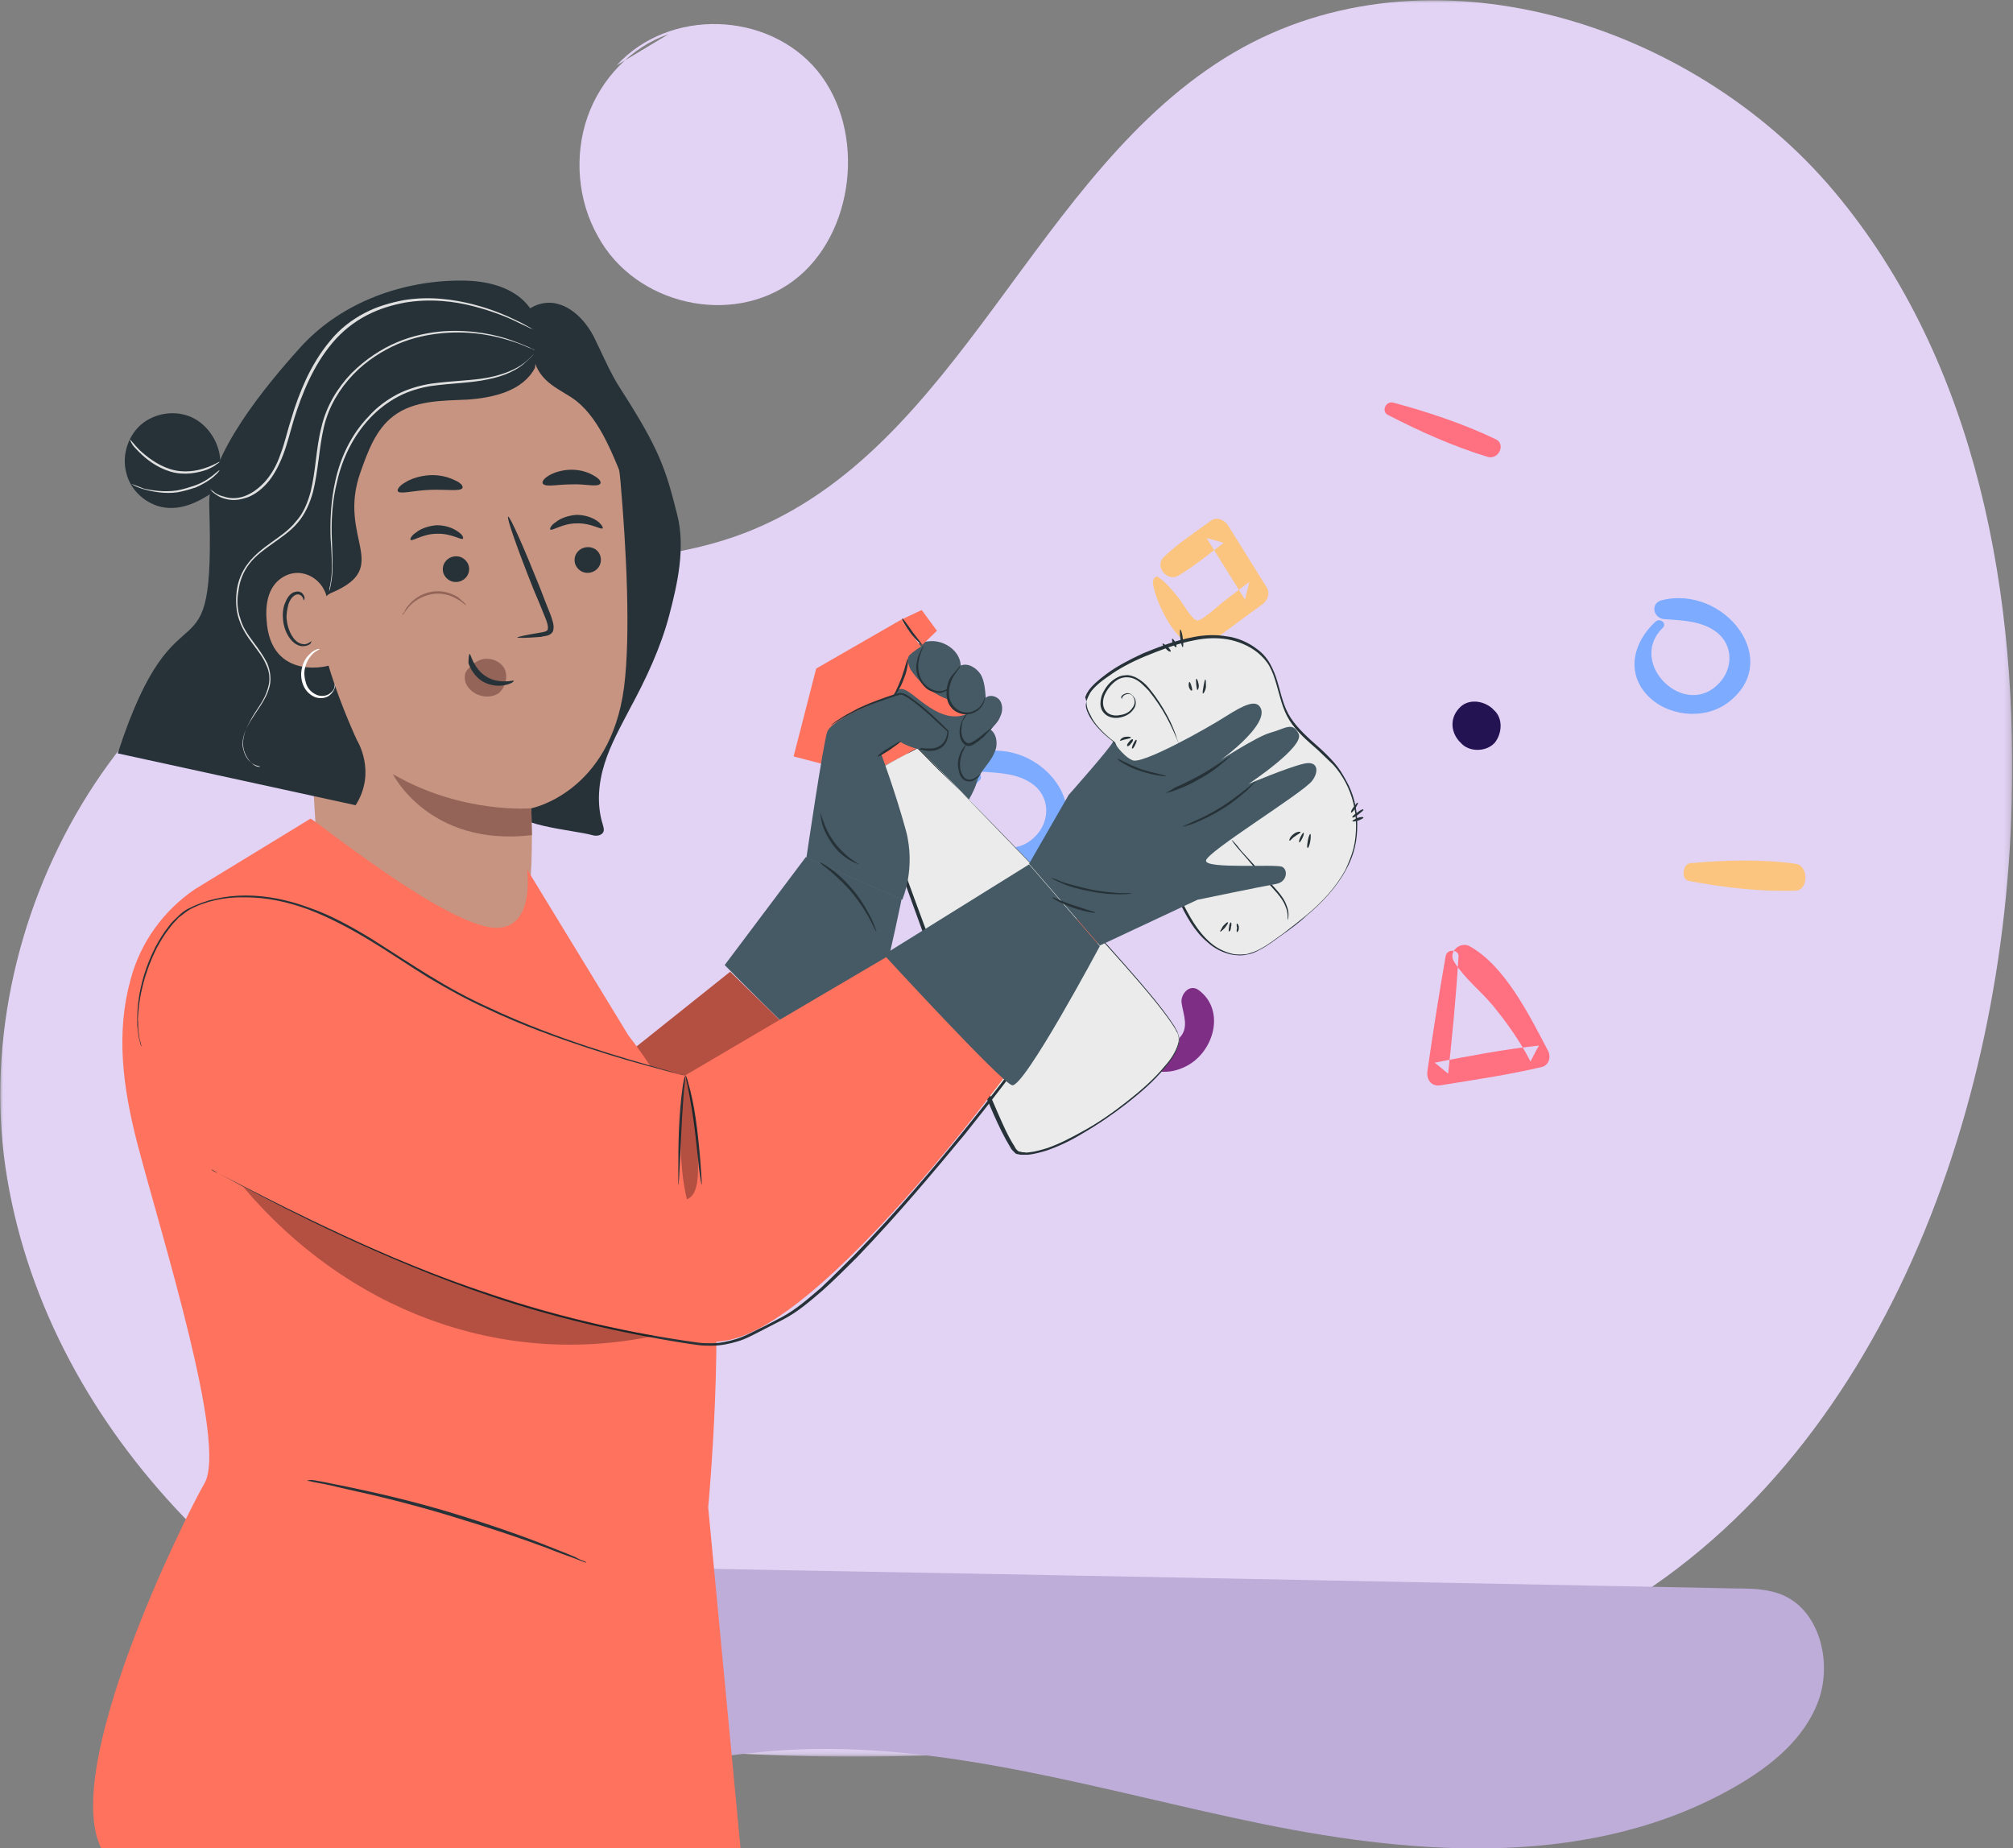 <svg enable-background="new 0 0 330 303" viewBox="0 0 330 303" xmlns="http://www.w3.org/2000/svg" xmlns:xlink="http://www.w3.org/1999/xlink"><rect x="0" y="0" width="330" height="303" fill="#808080" stroke="none"/><mask id="a" height="287.9" maskUnits="userSpaceOnUse" width="329.8" x="0" y="0"><path clip-rule="evenodd" d="m0 0h329.8v287.9h-329.8z" fill="#fff" fill-rule="evenodd"/></mask><g clip-rule="evenodd" fill-rule="evenodd"><path d="m83.8 282.6c-40.4-13.6-75.5-47.4-82.6-89.3s19.3-89.2 61-98.2c19.7-4.3 40.9-.5 59.8-7.7 35.5-13.6 47.5-59.6 80.3-78.8 31.6-18.5 74.9-5.2 98.4 22.8s30.4 66.6 29 103.1c-2.1 53.6-25 111.5-73.7 134.1-41.3 19.2-128.1 24.6-172.2 14" fill="#e2d3f5" mask="url(#a)"/><path d="m35 273.3c8.9 14.7 27.2 20.3 43.9 19.9s33-5.3 49.7-6.3c26.4-1.6 52.4 6.8 78.4 12.1s54.4 7.2 77.6-6.2c5.7-3.3 11.2-7.7 13.5-14s.2-14.7-5.8-17.3c-2.3-1-4.9-1.1-7.4-1.1-55.7-1.1-111.4-2.2-167.1-3.2-28.3-.5-59.6 0-80.9 19.5" fill="#beadd9"/><path d="m271.4 101.9c-3.5 3.2-4.9 8.1-1.5 11.9 3.2 3.6 9.3 4.3 13.2 1.5 9.5-6.9-.4-19.5-10.7-16.9-1.9.5-1.4 3 .5 3.1 3 .2 6.2.3 8.6 2.2 2.6 2.1 2.6 5.7.5 8.1-5.6 6.4-15.3-3-9.5-8.8.9-.7-.3-1.8-1.1-1.1" fill="#7cabff"/><path d="m176.2 180.2c.3-1.8.2-3.5 1.3-5.1 2-3.2 5-2.4 7.8-1 2.9 1.4 5.6 2.3 8.7.9 4.9-2.1 7.1-9.3 2.5-12.7-1.5-1.1-3 .7-2.8 2.1.3 2 1.3 4.1-.4 5.8-2.3 2.2-4.9.4-7.2-.6-2.4-1.1-5-1.3-7.6-.3-4.3 1.7-7.5 7.5-4 11.4.5.6 1.6.3 1.7-.5" fill="#7e2e84"/><path d="m189 95.6c.4 3 3.5 9.4 6.6 10.3 1.7.5 2.9-.7 4.2-1.6 2.4-1.7 4.7-3.5 7.1-5.2.9-.6 1.4-1.9.7-2.9-2.1-3.4-4.2-6.7-6.3-10.1-.6-.9-1.8-1.4-2.7-.8-2.6 1.9-5.4 3.7-7.8 6-1.6 1.5.5 4.1 2.3 3.1 2.6-1.5 5.1-3.6 7.5-5.4-.9-.3-1.8-.5-2.8-.8 2.1 3.4 4.2 6.7 6.3 10.1.2-1 .5-1.9.7-2.9-1.4 1.1-2.8 2.1-4.2 3.2-.7.5-3.6 3.3-4.4 3.1-.9-.2-2.4-3-3-3.7-1-1.2-1.9-2.4-3.2-3.3-.5-.5-1.1.2-1 .9" fill="#fbc580"/><path d="m159.4 126.9c-3.5 3.2-4.9 8.1-1.5 11.9 3.2 3.6 9.3 4.3 13.2 1.5 9.5-6.9-.4-19.5-10.7-16.9-1.9.5-1.4 3 .5 3.1 3 .2 6.2.3 8.6 2.2 2.6 2.1 2.6 5.7.5 8.1-5.6 6.4-15.3-3-9.5-8.8.9-.7-.3-1.8-1.1-1.1" fill="#7cabff"/><path d="m237 156.7c-1.1 6.3-2.1 12.6-3 18.9-.2 1.5.8 2.6 2.2 2.3 5.6-.9 11.1-1.7 16.6-3 1.1-.3 1.5-1.6 1-2.6-3.1-5.9-7.1-14-12.9-17.2-1.5-.8-3.6.9-2.5 2.6 1.7 2.7 4.3 4.7 6.3 7.1 2.3 2.8 4.5 5.9 6.2 9.2.5-.9.9-1.8 1.4-2.6-5.7.6-11.4 1.7-17.1 2.8.7.6 1.5 1.2 2.2 1.8.7-6.4 1.3-12.7 1.7-19.1.2-1.2-1.8-1.5-2.1-.2" fill="#ff7081"/><path d="m209.8 145.2c1.6-6 2.9-12.4 3.2-18.5.1-1.9-3.7-2.4-4.1-.5-1.4 6-1.9 12.5-1.9 18.6 0 1.3 2.4 1.7 2.8.4" fill="#ff957e"/><path d="m276.8 144.4c5.8 1.1 11.8 1.8 17.6 1.6 2.1-.1 2.1-4.1 0-4.4-5.7-.8-11.7-.6-17.3-.1-1.2.1-1.6 2.6-.3 2.9" fill="#fbc580"/><path d="m227.5 68c5.2 2.7 10.8 5.2 16.4 6.9 1.8.5 3-2.1 1.3-2.9-5.2-2.5-11.2-4.5-16.8-6-1.2-.3-2 1.4-.9 2" fill="#ff7081"/><path d="m244.9 116.4c-.1-.1-.2-.2-.3-.3-1.5-1.3-4-1.6-5.4 0-1.5 1.6-1.4 3.8 0 5.4.1.1.2.2.3.3 1.3 1.5 4.1 1.5 5.5 0 1.2-1.4 1.5-4-.1-5.4" fill="#241352"/><path d="m109.6 5.6c-6.1 2.1-11.1 7.3-13.3 13.6s-1.6 13.7 1.7 19.5c6.1 11.3 22 14.9 32.1 7.3 10-7.5 12-24.5 3.9-34.4-8.1-9.8-24.3-10.3-32.9-.9" fill="#e2d3f5"/></g><g transform="translate(-42 -106)"><path d="m202.1 234.3c.3-1.1 1-2 1.6-2.8.7-.9 1.3-1.8 1.6-2.9.2-1.1 0-2.3-.9-3 .6-.7 1.3-1.3 1.6-2.2.4-.8.4-1.9-.1-2.6s-1.7-1-2.3-.4c-.1-1.3-.2-2.7-.8-3.8-.7-1.1-2.1-2-3.3-1.5-.1-2.3-2.5-4.1-4.9-4-2.3.1-4.4 1.4-6 3.1-1.6 1.6-3 3.6-4.7 5.2-1.8 1.7-4.1 3.1-5.5 5.2-1.7 2.6-1.7 5.9-1.7 9l14.1 16c0 .1 10-10.5 11.3-15.3z" fill="#455a64"/><path d="m189.8 253.4s-6.2 30.6-8.8 29.7c-2.5-.9-20.2-18.9-20.2-18.9l13.3-17.7z" fill="#455a64"/><path d="m200.7 222.9s-.6.3-1 1.3c-.2.5-.4 1.1-.4 1.8s.2 1.6.9 2.1c.4.3.9.2 1.3 0 .3-.2.6-.4.9-.6.5-.4 1-.8 1.3-1.2.7-.7 1.1-1.2 1.1-1.2s-.5.4-1.3 1c-.4.3-.8.7-1.4 1.1-.5.3-1.2.9-1.7.5-.3-.2-.5-.5-.6-.8s-.2-.7-.2-1c0-.6.1-1.2.2-1.7.5-.8.9-1.3.9-1.3z" fill="#263238"/><path d="m200.4 228s-.4.4-.8 1.1c-.2.4-.4.9-.5 1.4-.1.6-.1 1.2.1 1.9.1.7.5 1.3 1.1 1.6.6.2 1.2.1 1.5-.2.7-.5 1-.9 1-.9 0-.1-.4.3-1.1.7-.3.2-.8.3-1.3.1-.4-.2-.7-.7-.9-1.3-.3-1.2 0-2.4.3-3.1.4-.8.6-1.3.6-1.3z" fill="#263238"/><path d="m189.7 207.6-13.9 8-3.7 14.4 4.6 1.2 3.8-2.5 4.1 5.2 8.4-5.2-5.2-6.7s.5-3.5 2.3-3c1.8.4 6.1 6.2 10.7 3.9v-1.6s-5.6.2-9.5-5.5c0 0-.9-1.7-.2-2.4s1.9-1.4 1.9-1.4z" fill="#ff725e"/><path d="m193.1 211.8 2.5-2.4-2.5-3.4-3.4 1.6z" fill="#ff725e"/><path d="m189.9 207.4c-.1.1.5 1.2 1.4 2.4s1.9 2 1.9 2c.1-.1-.7-1-1.6-2.2-.9-1.3-1.6-2.3-1.7-2.2z" fill="#263238"/><path d="m192.5 228.6s41.7 41.7 42.8 47.3-20.3 21-26.5 19.1c-3.2-1-24.6-62-24.6-62z" fill="#ebebeb"/><path d="m192.5 228.6s-.2.1-.5.3c-.4.2-.9.5-1.6.8-1.4.8-3.5 1.9-6.2 3.3h-.1v.1c2.3 6.6 6 17 10.6 29.6 2.4 6.3 5 13.2 7.9 20.5.7 1.8 1.5 3.7 2.3 5.5s1.7 3.7 2.8 5.5c.1.2.3.4.5.6l.3.3c.2.1.3.1.4.1.3.1.5.1.8.1h.8c1-.1 2.1-.4 3.1-.7 2-.7 3.9-1.6 5.7-2.7 2.6-1.5 5.1-3.2 7.4-5s4.5-3.7 6.3-5.9c.9-1.1 1.8-2.3 2.2-3.7.1-.2.1-.4.1-.5 0-.2.1-.4 0-.6 0-.4-.2-.7-.3-1.1-.2-.3-.3-.6-.5-.9l-.6-.9c-1.6-2.3-3.3-4.3-5-6.3-6.8-7.9-13.3-14.7-18.8-20.4s-9.9-10.2-13.1-13.3c-1.6-1.5-2.8-2.8-3.6-3.6-.4-.4-.7-.7-.9-.9.2-.1 0-.2 0-.2s.1.1.3.3l.9.9c.8.8 2 2.1 3.5 3.6 3.1 3.2 7.5 7.7 13 13.4 5.4 5.7 11.9 12.5 18.7 20.4 1.7 2 3.4 4 5 6.3l.6.9c.2.3.3.6.5.9.3.6.3 1.3.1 1.9-.4 1.3-1.2 2.5-2.1 3.5-1.8 2.2-4 4.1-6.3 5.9s-4.7 3.5-7.3 4.9c-1.8 1-3.7 2-5.7 2.7-1 .3-2 .6-3 .7-.2 0-.5.1-.7 0-.2 0-.5 0-.7-.1-.3 0-.4-.1-.6-.3s-.3-.4-.4-.6c-1.1-1.7-1.9-3.6-2.7-5.4s-1.6-3.7-2.3-5.5c-3-7.3-5.6-14.2-8-20.5-4.7-12.6-8.4-23-10.8-29.6v.1c2.6-1.5 4.7-2.6 6.1-3.4.7-.4 1.2-.7 1.6-.9.2.1.3-.1.3-.1z" fill="#263238"/><path d="m203.5 220.1c-.3 1.4-1 2.3-2.3 2.7-1.1.3-2.2.1-2.9-.8s-.9-2-.9-3.2c-1.7.4-3 .7-4-.6-1.1-1.4-1.3-3.6 0-6.2" fill="#455a64"/><path d="m199.4 215.2s-.2.1-.4.4-.6.7-1 1.2-.7 1.3-.8 2.2 0 2 .6 2.8c.6.9 1.7 1.3 2.6 1.3s1.7-.4 2.2-.9.7-1 .8-1.4.1-.6.1-.6c-.1 0-.1.9-1 1.8-.5.4-1.2.8-2 .8s-1.7-.4-2.3-1.2-.7-1.7-.6-2.6c.1-.8.4-1.6.7-2.1s.7-1 .9-1.3c.2-.2.2-.4.2-.4z" fill="#263238"/><path d="m193.4 211.9s-.4.5-.8 1.5c-.2.5-.3 1.1-.4 1.8 0 .7.1 1.5.5 2.2s.9 1.3 1.5 1.7c.6.3 1.2.5 1.8.5.5 0 .9-.3 1.2-.4.2-.2.3-.3.3-.4s-.5.5-1.5.5c-.9 0-2.3-.6-3-2s-.5-2.8-.2-3.8.7-1.6.6-1.6z" fill="#263238"/><path d="m188.6 220c.1.1 1-1.1 1.6-2.8.7-1.7.7-3.2.6-3.2s-.4 1.4-1 3.1c-.6 1.6-1.3 2.8-1.2 2.9z" fill="#263238"/><path d="m197.4 226s-6-6.4-7.8-6.1c-1.8.2-11.3 3.9-12 6.1s-3.4 20.6-3.4 20.6l15.7 6.9s2.3-5.1.6-11.4c-1.7-6.2-4-12.4-4-12.4l3.1-2.1c-.2 0 7.1 4.1 7.8-1.6z" fill="#455a64"/><path d="m192.6 228.8s.2.1.5.1c.3.1.8.2 1.3.2.6 0 1.3-.1 2-.6s1.1-1.5 1.1-2.6v-.1c-1.6-1.6-3.6-3.6-6-5.3-.4-.3-.8-.6-1.3-.8-.1 0-.3-.1-.4-.1s-.3 0-.4 0c-.2.1-.5.1-.7.2-.9.3-1.8.6-2.6.9-1.6.6-3.1 1.2-4.3 1.9-1.2.6-2.1 1.2-2.7 1.6-.3.2-.5.4-.7.5-.1.1-.2.2-.2.2s.3-.2 1-.6c.6-.4 1.5-.9 2.7-1.5s2.6-1.2 4.3-1.8c.8-.3 1.7-.6 2.6-.9.2-.1.5-.1.7-.2.1 0 .2-.1.3 0 .1 0 .2 0 .3.1.4.2.8.4 1.2.7 2.4 1.7 4.3 3.7 6 5.2v-.1c0 1-.4 1.8-1 2.3s-1.3.6-1.9.6-1 0-1.3-.1c-.4.2-.5.2-.5.2z" fill="#263238"/><path d="m185.9 230c.1.1.9-.4 2-1.1 1-.7 1.8-1.3 1.8-1.4s-.9.4-2 1.1c-1.1.6-1.9 1.3-1.8 1.4z" fill="#263238"/><path d="m176.5 239.1s0 .6.2 1.6.8 2.3 1.7 3.6 2 2.2 2.9 2.7 1.5.7 1.5.7c0-.1-.5-.3-1.3-.9s-1.8-1.5-2.7-2.7-1.5-2.5-1.8-3.4c-.4-1-.5-1.6-.5-1.6z" fill="#263238"/><path d="m176.4 247.4c0 .1.6.5 1.7 1.4 1 .9 2.4 2.1 3.7 3.7s2.3 3.2 2.9 4.4 1 2 1 1.9c0 0-.2-.8-.8-2.1-.6-1.2-1.5-2.9-2.8-4.5s-2.7-2.9-3.8-3.7-1.9-1.2-1.9-1.1z" fill="#263238"/><path d="m126.7 160.2c0-2.9 3.3-5 6.2-4.5 2.8.5 5 2.8 6.4 5.4 1.3 2.6 2.8 6.2 4.4 8.6 6.3 9.8 7.4 13 9.3 20.6 1.4 5.4.1 11.3-1.3 16.6s-3.8 10.4-6.4 15.2c-1.5 2.9-3.2 5.9-4.2 9.1s-1.3 6.7-.3 9.9c.1.4.3.9.1 1.3-.3.6-1.2.7-1.8.5-3.3-.9-13.3-1.5-13.8-4.9-.6-3.4 8-9.7 9.2-12.9 1.2-3.3 2.8-6.4 3.6-9.7 1.9-7.3.6-15.1.3-22.7-.2-4.3-.1-8.6-.9-12.8s-2.8-8.4-6.3-10.8c-1.4-.9-2.9-1.6-4.1-2.8-1.1-1.2-1.7-3.2-.7-4.5" fill="#263238"/><path d="m129.2 242.9s-.1-4.4-.1-4.4 12.9-2.5 15.2-19.8c1.1-8.6.4-22.6-.6-34-.9-10.3-7.9-22.8-17.9-21.5l-31.3 8.9c-3.1.4-4.1 3.1-3.9 6.2l-.2 1.5 2.6 49.2.7 11.7c.5 9.4 9.3 31.5 19.2 31.8 9.3.6 16.3-3.9 16.3-29.6z" fill="#c69481"/><path d="m140.5 197.6c.1 1.2-.8 2.2-2 2.3s-2.2-.8-2.3-1.9c-.1-1.2.8-2.2 2-2.3s2.2.7 2.3 1.9z" fill="#263238"/><path d="m118.9 199.1c.1 1.2-.8 2.2-2 2.3s-2.2-.8-2.3-1.9c-.1-1.2.8-2.2 2-2.3s2.2.8 2.3 1.9z" fill="#263238"/><path d="m140.8 192.6c-.3.3-1.9-.9-4.3-.8-2.3 0-4 1.3-4.3 1-.1-.1.1-.7.9-1.2.7-.6 2-1.1 3.4-1.2 1.5 0 2.7.5 3.4 1s1 1.1.9 1.2z" fill="#263238"/><path d="m117.9 194.3c-.3.3-1.9-.9-4.3-.8-2.3 0-4 1.3-4.3 1-.1-.1.1-.7.9-1.2.7-.6 2-1.1 3.4-1.2 1.5 0 2.7.5 3.4 1 .8.5 1 1 .9 1.2z" fill="#263238"/><path d="m126.8 210.5c0-.1 1.4-.4 3.8-.8.6-.1 1.2-.2 1.2-.6.1-.4-.1-1.1-.4-1.8-.6-1.5-1.2-3-1.9-4.6-2.6-6.5-4.5-11.9-4.2-12s2.6 5.1 5.2 11.6c.6 1.6 1.2 3.1 1.8 4.6.2.7.6 1.5.4 2.4-.1.5-.6.8-1 .9s-.7.1-1 .2c-2.4.2-3.9.2-3.9.1z" fill="#263238"/><path d="m129.1 238.5s-11.3 1-22.7-5.6c0 0 6 12 22.8 10z" fill="#936457"/><path d="m117.8 186c-.3.6-2.6.2-5.3.3-2.8.1-5 .8-5.3.2-.1-.3.3-.9 1.2-1.4.9-.6 2.4-1.1 4-1.2s3.1.3 4.1.8c1 .4 1.5 1 1.3 1.3z" fill="#263238"/><path d="m140.4 185.3c-.5.6-2.4 0-4.7.1-2.3 0-4.2.5-4.7-.1-.2-.3.1-.8.9-1.3s2.2-1 3.8-1 2.9.5 3.7 1c.9.5 1.2 1 1 1.3z" fill="#263238"/><path d="m124.5 215.3c-.6-.8-1.6-1.3-2.6-1.3-1-.1-2.3.6-3 1.5 0 0 0 0-.1.1 0 0-.1.1-.1.1-.3.3-.5.7-.5 1.2-.1 1 .5 1.9 1.3 2.5 1.2.9 3 1.1 4.3.2 1.2-1.1 1.6-3.1.7-4.3z" fill="#936457"/><path d="m119 213.2c.1 0 .2.5.6 1.3s1.1 1.8 2.1 2.4c1.1.7 2.3.8 3.1.8s1.4-.2 1.4-.1c.1.1-.4.5-1.4.7-.9.2-2.3.2-3.7-.6-1.3-.8-2-2.1-2.3-3 0-.9.1-1.5.2-1.5z" fill="#263238"/><path d="m129.6 163.6c-.3 1.7.6 3.4 1.8 4.6s2.8 2 4.2 2.9c4.5 2.9 6.7 9.1 8.8 14.1 3.7-7.2-2-16.5-6.7-22.1-.8-1-1.8-2-2.9-2.6-1.2-.6-2.6-.8-3.8-.2" fill="#263238"/><path d="m61.3 229.5c9.9-30.5 16-9.5 15-40.6-.3-8.2 9.4-19.8 14.8-25.8 6.4-7.2 16.1-10.9 25.6-11.1 3.5-.1 7.3.4 10.2 2.5s4.6 6.2 3.1 9.5l-.3 2.3c-2 3.8-6.8 4.9-11 5.2-4.2.2-8.8.1-12.2 2.7-2.9 2.2-4.2 5.8-5.4 9.2-3.9 10.9 5.4 15.5-4.8 19.8-5.9 2.5 4.2 24.1 4.2 24.1s3.3 5.2-.2 10.7z" fill="#263238"/><path d="m95.7 204.7c-.3-3.7-4.2-6-7.3-4.1-1.7 1-3 3.1-2.7 7 .6 10.3 10.7 7.6 10.7 7.3s-.4-6-.7-10.2z" fill="#c69481"/><path d="m93.1 211.1s-.2.1-.5.3-.8.3-1.3.1c-1.1-.3-2.1-2-2.3-3.9-.1-.9.1-1.8.3-2.6.3-.8.7-1.3 1.2-1.5s.9.1 1.1.4.1.5.2.5c0 0 .2-.2.1-.6-.1-.2-.2-.4-.4-.6-.3-.2-.6-.3-1-.2-.8.1-1.4.9-1.7 1.7-.4.8-.5 1.9-.4 2.9.2 2.1 1.4 4 2.9 4.3.7.1 1.3-.1 1.6-.4.1-.2.2-.4.2-.4z" fill="#263238"/><path d="m96.9 218.1s.1.2 0 .6-.4.9-.9 1.3-1.4.6-2.3.3c-.8-.3-1.6-1-2-2s-.4-2-.2-2.8c.2-.9.6-1.6 1.1-2.1.9-1 1.8-1.1 1.8-1s-.8.3-1.5 1.2c-.4.5-.7 1.1-.9 1.9s-.1 1.7.2 2.6 1 1.5 1.7 1.8 1.5.2 2-.1.8-.7.9-1c.1-.5.1-.7.1-.7z" fill="#fff"/><path d="m84.6 231.6s-.4 0-1-.3-1.4-1.1-1.7-2.4c-.4-1.3.1-3 1.1-4.6.5-.8 1.1-1.7 1.7-2.6s1.2-2 1.5-3.2.1-2.6-.4-3.8c-.6-1.2-1.4-2.3-2.3-3.5-.8-1.1-1.7-2.3-2.1-3.8-.5-1.4-.6-3-.3-4.6.2-1.6.8-3.1 1.8-4.4s2.4-2.3 3.8-3.3 2.9-2 4.1-3.4 2-3.2 2.5-5c.9-3.6 1-7.3 1.8-10.7s2.6-6.3 4.8-8.6 4.8-3.9 7.3-5c2.6-1.1 5.2-1.6 7.5-1.8 4.8-.4 8.6.5 11.1 1.3 1.3.4 2.2.8 2.9 1.1.3.1.6.2.7.3.2.1.3.1.3.1s-1.3-.7-3.8-1.6-6.4-1.8-11.2-1.5c-2.4.2-5 .7-7.6 1.8s-5.2 2.8-7.5 5.1c-2.2 2.3-4.1 5.3-4.9 8.8-.9 3.4-.9 7.1-1.8 10.7-.5 1.8-1.2 3.5-2.4 4.8-1.1 1.4-2.6 2.4-4 3.4s-2.8 2.1-3.8 3.4c-1.1 1.4-1.7 3-1.9 4.6s-.1 3.3.4 4.7c.5 1.5 1.3 2.7 2.2 3.9.8 1.1 1.7 2.2 2.2 3.4.6 1.2.7 2.5.4 3.6-.3 1.2-.8 2.2-1.4 3.1s-1.2 1.8-1.6 2.6c-1 1.7-1.4 3.4-1 4.8.4 1.3 1.2 2.2 1.8 2.5.3.2.6.2.8.2-.1-.1 0-.1 0-.1z" fill="#e0e0e0"/><path d="m78.1 182.3c.2-3-1.5-6.1-4.1-7.6s-6.1-1.2-8.5.6-3.6 5.2-2.8 8.2c.7 3 3.4 5.3 6.3 5.7 3.5.5 6.8-1.6 9.7-3.8" fill="#263238"/><path d="m108 206.8c.1 0 .4-.6 1.1-1.4s2-1.7 3.7-2c1.6-.3 3.2.2 4.1.8 1 .5 1.4 1.1 1.5 1 0 0-.1-.2-.3-.4s-.6-.5-1-.9c-1-.6-2.5-1.2-4.3-.9s-3.1 1.3-3.8 2.2c-.4.4-.6.8-.7 1.1-.3.3-.4.5-.3.5z" fill="#936457"/><path d="m95.9 203.1s.1-.2.2-.6.2-1 .3-1.7c.2-1.5.1-3.8 0-6.5s0-6 .9-9.5c.8-3.5 2.5-7.2 5.3-10.2 1.4-1.5 3-2.7 4.7-3.6s3.5-1.4 5.2-1.7c3.5-.5 6.7-.5 9.4-1.1 2.7-.5 4.7-1.5 5.9-2.5.6-.5 1-.9 1.3-1.2s.4-.5.4-.5-.5.7-1.7 1.6-3.2 1.8-5.8 2.3-5.8.5-9.4 1c-1.8.3-3.6.8-5.4 1.7-1.7.9-3.4 2.1-4.8 3.7-2.9 3-4.6 6.8-5.4 10.4-.8 3.5-.9 6.9-.8 9.6.2 2.7.3 4.9.1 6.5-.1.8-.2 1.3-.3 1.7 0 .4-.1.6-.1.6z" fill="#e0e0e0"/><path d="m63.3 178.1s.1.2.3.6.7.9 1.2 1.4c1.1 1.1 2.8 2.5 5.1 3.2s4.6.2 6-.3c.7-.3 1.3-.6 1.6-.9.4-.2.5-.4.5-.4 0-.1-.8.5-2.3 1-1.4.5-3.6.9-5.8.2s-3.9-2.1-5-3.1c-1-1-1.5-1.8-1.6-1.7z" fill="#e0e0e0"/><path d="m63.5 185.3s.2.1.5.3c.4.2.9.4 1.6.6 1.4.4 3.4.8 5.5.5 1.1-.2 2.1-.5 3-.8.9-.4 1.6-.8 2.2-1.2s1-.8 1.3-1.1.4-.5.4-.5c-.1-.1-.7.6-1.9 1.4-.6.4-1.3.8-2.2 1.1s-1.8.6-2.9.8c-2.1.3-4.1 0-5.4-.3-1.3-.5-2.1-.8-2.1-.8z" fill="#e0e0e0"/><path d="m76.4 186.1s.1.2.5.6c.4.3 1 .8 1.8 1 .9.3 2 .4 3.3 0 1.3-.3 2.6-1.2 3.7-2.4s2-2.9 2.7-4.7 1.2-3.9 1.8-5.9c1.3-4.1 3.1-8.7 6.3-12.5 1.6-1.9 3.5-3.4 5.6-4.5s4.2-1.7 6.3-2.1c4.2-.7 8.1-.2 11.2.6s5.6 1.8 7.2 2.6c.8.4 1.5.7 1.9.9.2.1.4.2.5.2.1.1.2.1.2.1s0 0-.2-.1c-.1-.1-.3-.2-.5-.3-.4-.2-1-.6-1.9-1-1.6-.8-4.1-1.9-7.2-2.7s-7.1-1.4-11.4-.7c-2.1.4-4.3 1-6.4 2.1s-4.1 2.6-5.7 4.6c-1.6 1.9-2.9 4.1-3.9 6.2-1 2.2-1.8 4.3-2.4 6.4-.7 2.1-1.1 4.1-1.8 5.9-.6 1.8-1.5 3.4-2.6 4.6s-2.3 2-3.5 2.4-2.4.3-3.2 0c-.9-.2-1.5-.6-1.8-.9-.4-.2-.5-.4-.5-.4z" fill="#e0e0e0"/><path d="m161.7 265.3-21.3 17 12.3 27.5 24.1-29.8z" fill="#ff725e"/><path d="m161.7 265.3-21.3 17 12.3 27.5 24.1-29.8z" opacity=".3"/><path d="m145 275.7c7.7 10 10.9 18.1 13.3 31.2 2.7 15.1-.2 46.2-.2 46.2l5.3 55.9h-104.8c-6.7-13.3 13.8-54.5 16.9-59.8 3.8-6.4-6.8-39.8-11-55.8-2.4-9.3-3.5-18.1-1.1-26.8 1.6-6.1 5.4-11.3 10.5-14.8l19-11.6c.5 0 22.1 17.6 30.3 17.9 6.6.2 5.2-9.6 5.2-9.6z" fill="#ff725e"/><path d="m64.3 280.9s40.9 27.6 53.2 34.1c12.5 6.6 35.5 13 44.7 10.5 18.9-5 55.8-57.7 55.5-59-1.5-6.6-11.2-14.9-11.2-14.9l-52.2 30.7c-5.8-.7-42.9-14.6-56.4-24.7" fill="#ff725e"/><path d="m214.5 271.7s-.1.1-.2.4c-.2.2-.4.6-.7 1.1-.6 1-1.5 2.3-2.8 4.1-2.5 3.5-6.2 8.4-11 14.3s-10.7 12.9-17.7 20.1c-1.8 1.8-3.6 3.6-5.5 5.4-2 1.7-4 3.5-6.4 4.8-1.2.6-2.4 1.3-3.7 1.9-1.2.6-2.5 1.3-3.8 1.7s-2.7.7-4.1.7c-.7 0-1.4 0-2.1-.1s-1.4-.2-2.1-.3c-11.4-1.7-22.1-4.3-31.6-7.5-9.5-3.1-17.8-6.7-24.7-9.9s-12.4-6-16.1-7.9c-1.9-1-3.3-1.7-4.3-2.2-.5-.2-.9-.4-1.1-.6-.3-.1-.4-.2-.4-.2s.1.1.4.2.6.3 1.1.6c1 .5 2.5 1.3 4.3 2.3 3.8 2 9.2 4.8 16.1 8s15.2 6.8 24.7 10 20.2 5.8 31.6 7.6c.7.1 1.4.2 2.1.3s1.4.1 2.2.1c1.4 0 2.9-.3 4.2-.7 1.4-.4 2.6-1.1 3.8-1.7s2.5-1.3 3.7-1.9c2.5-1.3 4.5-3.1 6.5-4.8 2-1.8 3.8-3.6 5.6-5.4 7-7.3 12.8-14.3 17.7-20.2 4.8-6 8.5-10.9 11-14.4 1.2-1.8 2.1-3.1 2.7-4.1.4-1.1.6-1.7.6-1.7z" fill="#263238"/><path d="m157 300.2c.1 0 0-1-.1-2.6s-.3-3.9-.6-6.4-.7-4.7-1.1-6.3c-.2-.8-.4-1.4-.5-1.9-.2-.4-.2-.7-.3-.7s.2 1 .5 2.6.7 3.8 1 6.3c.3 2.4.5 4.6.7 6.4.2 1.6.4 2.6.4 2.6z" fill="#263238"/><path d="m153.2 300.2c.1 0 .1-1 .2-2.6.1-1.7.2-3.9.3-6.3.1-2.5.3-4.7.4-6.3.2-1.6.3-2.6.2-2.6 0 0-.1.2-.2.7-.1.4-.2 1.1-.3 1.9-.2 1.6-.4 3.8-.5 6.3s-.1 4.7-.1 6.3z" fill="#263238"/><path d="m65.2 277.5s0-.1-.1-.3c0-.2-.1-.5-.2-.8-.1-.4-.1-.8-.2-1.4s0-1.2-.1-1.9c.1-2.9.8-7.1 3.1-11.7.6-1.1 1.3-2.3 2.2-3.4.4-.6.9-1 1.4-1.6.6-.4 1.1-.9 1.8-1.3 2.6-1.4 5.8-2.1 9.2-2 3.3 0 6.8.7 10.3 2 3.4 1.3 6.8 3.1 10.1 5.1s6.5 4.2 9.6 6.1c3.2 1.9 6.3 3.6 9.4 5 6.1 2.9 11.9 4.9 16.7 6.5 4.9 1.6 8.8 2.7 11.6 3.4 1.4.4 2.4.6 3.2.8.3.1.6.2.8.2s.3.1.3.1-.1 0-.3-.1-.5-.1-.8-.2c-.7-.2-1.8-.5-3.2-.9-2.7-.8-6.7-1.9-11.5-3.5s-10.6-3.7-16.7-6.6c-3.1-1.4-6.2-3.1-9.3-5s-6.3-4-9.6-6.1c-3.3-2-6.7-3.9-10.2-5.1-3.5-1.3-7-2-10.4-2s-6.6.7-9.3 2.1c-.7.3-1.3.8-1.8 1.3s-1.1 1-1.5 1.6c-.9 1.1-1.6 2.3-2.2 3.4-2.4 4.7-3 9-3 11.8 0 .7 0 1.4.1 1.9.1.6.1 1 .2 1.4s.2.6.2.8c.1.3.1.4.2.4z" fill="#263238"/><path d="m149.2 325c-25.4 5.3-50.4-4.4-67.3-24.4 22.2 11.4 42.8 19.9 67.3 24.4z" opacity=".3"/><path d="m92.3 348.7s.2.1.5.1c.4.1.8.2 1.4.3 1.2.2 2.9.6 5 1.1 4.2.9 10 2.3 16.3 4.2s12 3.8 16 5.3c2 .8 3.7 1.4 4.8 1.8.5.2 1 .4 1.3.5s.5.2.5.1c0 0-.1-.1-.4-.2s-.8-.3-1.3-.6c-1.1-.5-2.7-1.1-4.7-1.9-4-1.6-9.7-3.6-16-5.5s-12.1-3.2-16.4-4.1c-2.1-.4-3.8-.8-5-1-.6-.1-1-.2-1.4-.2-.4.1-.6.1-.6.1z" fill="#263238"/><g opacity=".3"><path d="m154.4 283.1c0 .1 0 .1 0 0z"/><path d="m154.4 282.3c1.5 5 2.2 11.1 2 16.4-.1 1.5-.4 3.4-1.8 3.9-1.5-6.3-1.1-13.7-.2-20.3z"/></g><path d="m197.6 261.3c-.1.2-.2.5 0 .9.2.3.6.7 1.2.9s1.4.3 2.1.1c.4-.1.8-.2 1.2-.4s.7-.3 1.1-.5c.6-.3 1.2-.6 1.4-.5s.1.2.4.3c.2.1.7.4 1.2.7s1.3.9 2.3 1.5 2.4 1.2 4.1 1.4c.8.1 1.7 0 2.4-.1.8-.2 1.4-.4 2-.7 1.1-.6 1.9-1.2 2.5-1.7s1.1-1.1 1.5-1.5c.8-.9 1.2-1.4 1.7-2 .1-.1.2-.3.3-.4s.2-.2.3-.4c.2-.2.3-.5.4-.8 0-.3 0-.5-.2-.8-.1-.1-.2-.3-.4-.4s-.4-.2-.6-.3c-1-.4-2.6-.3-4.1.1-.7.2-1.5.5-2.1.7-.7.3-1.3.5-1.8.5-.5.1-.7 0-.8-.1-.2-.1-.6-.2-1.3-.6s-1.5-.9-2.6-1.5c-1.1-.5-2.3-1-3.8-1.1-.7-.1-1.5 0-2.3.2s-1.5.5-2.1.9c-1.1.8-1.6 1.5-2 2s-.4.8-.6 1.1c-.1.3-.3.6-.4.8s-.3.5-.5.7c-.1.5-.3.7-.5 1z" fill="#ff725e"/><path d="m220.1 221c.3-1.4 1.3-2.4 2.4-3.3 3.1-2.5 6.8-4.3 10.6-5.6 3-1.1 6.1-1.9 9.2-1.6s6.3 1.7 7.9 4.5c1.4 2.4 1.6 5.4 2.8 7.9 1.8 3.6 5.5 5.6 8 8.7 3.2 3.9 4.3 9.5 2.8 14.3-2 6.3-7.6 10.5-12.9 14.2-1.4 1-2.9 2-4.6 2.3-2.5.4-5-.8-6.8-2.5-1.8-1.8-3-4.1-4.2-6.3l-10.9-26c-1.8-1.5-4.7-4.2-4.3-6.6z" fill="#ebebeb"/><path d="m220.1 221s0 .2-.1.5c0 .4.1.9.4 1.5.6 1.3 1.9 2.9 4 4.5 2.4 5.8 6.2 14.9 10.8 26.1 1.2 2.4 2.5 5 4.8 6.9 1.1 1 2.5 1.7 4 2 .8.1 1.5.2 2.3 0 .8-.1 1.5-.4 2.2-.8 1.4-.7 2.6-1.7 3.9-2.6s2.6-1.9 3.8-3c2.5-2.1 4.9-4.6 6.5-7.6.6-1.1 1.1-2.3 1.4-3.6.3-1.2.4-2.5.4-3.8 0-2.5-.6-5-1.8-7.1-.6-1.1-1.2-2.1-2-3s-1.6-1.7-2.5-2.5c-1.7-1.5-3.4-3-4.6-4.8s-1.6-4-2.2-6c-.3-1-.7-2-1.2-2.9s-1.2-1.7-2-2.3c-1.5-1.2-3.4-2-5.2-2.2-1.8-.3-3.6-.2-5.2.1s-3.1.7-4.5 1.2-2.7 1-3.9 1.5c-2.4 1.1-4.4 2.2-5.9 3.3s-2.6 2.1-3.1 2.9c-.3.4-.4.8-.5 1 .2.6.2.7.2.7s.1-.5.6-1.4c.5-.8 1.6-1.8 3.1-2.8 1.5-1.1 3.5-2.2 5.9-3.2 1.2-.5 2.5-1 3.9-1.5s2.9-.9 4.5-1.2 3.3-.4 5.1-.1c1.7.3 3.5 1 5 2.2.7.6 1.4 1.3 1.9 2.2s.8 1.8 1.1 2.8c.6 2 1 4.2 2.2 6.1s3 3.4 4.7 4.9c.8.8 1.7 1.6 2.5 2.4.8.9 1.4 1.8 2 2.9 1.1 2.1 1.7 4.5 1.7 7 0 1.2-.1 2.5-.4 3.7s-.8 2.4-1.3 3.5c-1.6 3-3.9 5.4-6.4 7.5-1.2 1-2.5 2-3.8 3-1.3.9-2.5 1.9-3.9 2.6-.7.4-1.4.6-2.1.8-.7.1-1.5.1-2.2 0-1.4-.3-2.8-1-3.8-1.9-2.2-1.9-3.5-4.5-4.7-6.8-4.7-11.1-8.5-20.2-10.9-26-2.1-1.6-3.5-3.2-4-4.4-.9-1.5-.6-2.3-.7-2.3z" fill="#263238"/><path d="m243.9 243.7s.5.8 1.5 1.9 2.3 2.7 3.8 4.4 3 3.1 3.5 4.5c.6 1.3.3 2.3.4 2.3 0 0 .4-1-.2-2.4-.5-1.5-2-2.9-3.5-4.6s-2.9-3.2-3.9-4.3c-.9-1.2-1.6-1.9-1.6-1.8z" fill="#263238"/><path d="m224.5 227.5c-.1.7-7.3 8.8-7.3 8.8l-6.5 11.3 11.6 13.4 16-7.5s10.6-2.2 12.9-2.6c1.8-.3 2-2.3 1-2.8s-12.5.4-12.5-1 15.9-11.1 17.4-13.1c1.1-1.4 1.1-3.4-1.4-2.8-2.6.6-9 3.3-9 3.3s9.2-6.1 8.2-8.2-2.3-.8-4.6-.2-9.3 5.2-9.3 5.2c.2.1 9.7-6.7 7.5-9.5-.8-1-2.5-.3-5.5 1.6-3.1 2-14 8.1-15.4 7.2-1.6-.7-3.1-3.1-3.1-3.1z" fill="#455a64"/><path d="m222.3 261.1s-12.5 23.4-14.4 22.8-21-21.4-21-21.4l23.8-14.8z" fill="#455a64"/><path d="m214.3 249.9s.6.4 1.8.9c1.1.5 2.8 1 4.6 1.3 1.8.4 3.5.5 4.8.5 1.2 0 2-.1 2-.1 0-.1-.8-.1-2-.1-1.2-.1-2.9-.2-4.7-.6s-3.4-.8-4.6-1.2c-1.1-.5-1.8-.7-1.9-.7z" fill="#263238"/><path d="m214.5 253.1c-.1.1 1.4 1 3.4 1.7s3.7.9 3.7.8-1.6-.5-3.6-1.2c-1.9-.6-3.4-1.4-3.5-1.3z" fill="#263238"/><path d="m225.2 230.4c-.1.1 1.5 1.3 3.8 2 2.3.8 4.2.9 4.2.8s-1.9-.4-4.1-1.1c-2.2-.8-3.8-1.8-3.9-1.7z" fill="#263238"/><path d="m235.9 241.5s.8-.1 2-.6 2.8-1.2 4.5-2.3c1.7-1 3-2.2 4-3 .9-.9 1.5-1.5 1.4-1.5 0 0-.6.5-1.6 1.3s-2.4 1.9-4 2.9-3.2 1.8-4.4 2.3c-1.2.6-1.9.8-1.9.9z" fill="#263238"/><path d="m233.1 236s.7-.1 1.7-.5c1.1-.4 2.5-1 4-1.9 1.5-.8 2.8-1.8 3.6-2.5.9-.7 1.4-1.2 1.3-1.2 0 0-.6.4-1.5 1s-2.2 1.5-3.7 2.3-2.9 1.5-3.9 1.9c-.9.6-1.5.9-1.5.9z" fill="#263238"/><path d="m225.9 220.6s0-.1.1-.3.3-.4.7-.5.9 0 1.1.5c.3.5.3 1.2-.2 1.8-.4.6-1.1 1-1.9 1.1-.8.2-1.8.1-2.4-.6s-.6-1.8-.2-2.7 1.1-1.8 2-2.4 2-.6 2.9-.2 1.6 1.2 2.3 1.9c1.2 1.5 2.2 3 2.9 4.3s1.2 2.4 1.5 3.1c.3.8.5 1.2.5 1.2s0-.1-.1-.3-.2-.5-.3-.9c-.3-.8-.7-1.9-1.4-3.2s-1.6-2.8-2.9-4.4c-.6-.8-1.4-1.5-2.4-2-.5-.2-1.1-.4-1.6-.3-.6 0-1.1.2-1.6.5-1 .6-1.7 1.5-2.2 2.6-.2.5-.3 1.1-.3 1.6s.2 1.1.6 1.5c.7.8 1.9.9 2.7.7.9-.2 1.6-.6 2.1-1.3.5-.6.5-1.5.1-2-.2-.3-.4-.5-.7-.6s-.5-.1-.7 0c-.4.1-.7.4-.7.6 0 .1.1.3.1.3z" fill="#263238"/><path d="m263.7 240.6c0 .1.5.1 1-.1s.9-.4.8-.5c0-.1-.5-.1-1 .1-.4.2-.8.4-.8.5z" fill="#263238"/><path d="m263.7 240c.1.1.5-.1 1-.5s.9-.7.8-.8-.5.1-1 .5c-.5.3-.9.7-.8.8z" fill="#263238"/><path d="m263.5 239.2c.1.1.4-.3.7-.7.3-.5.5-.9.4-.9-.1-.1-.4.3-.7.7s-.5.8-.4.9z" fill="#263238"/><path d="m235.5 209.2c-.1 0-.1.7 0 1.5s.3 1.4.4 1.4.1-.7 0-1.5-.3-1.4-.4-1.4z" fill="#263238"/><path d="m234.2 210.7c-.1 0-.1.4.1.8.1.4.4.6.5.6s.1-.4-.1-.8c-.2-.3-.4-.6-.5-.6z" fill="#263238"/><path d="m232.6 211.5c-.1.1.1.4.5.8.3.4.7.6.8.5s-.1-.4-.5-.8c-.4-.3-.8-.6-.8-.5z" fill="#263238"/><path d="m227.6 228.7c.1.1.3-.2.5-.6s.3-.8.2-.8c-.1-.1-.3.2-.5.6s-.3.8-.2.8z" fill="#263238"/><path d="m226.8 228.3c.1.1.4-.1.6-.4.3-.3.4-.6.3-.7s-.4.1-.6.4c-.3.3-.4.6-.3.7z" fill="#263238"/><path d="m225.6 227.4c.1.1.4-.1.9-.2s.9-.2.9-.3-.4-.2-1-.1c-.5.1-.8.5-.8.6z" fill="#263238"/><path d="m256.4 245c.1 0 .3-.5.4-1.1s.1-1.2 0-1.2-.3.5-.4 1.1-.2 1.2 0 1.2z" fill="#263238"/><path d="m255 244.1c.1 0 .3-.3.5-.7s.3-.8.2-.9c-.1 0-.3.3-.5.7s-.3.8-.2.9z" fill="#263238"/><path d="m253.4 243.8c.1.1.4-.4.9-.7.5-.4.9-.5.9-.7 0-.1-.6-.1-1.1.3-.7.5-.8 1.1-.7 1.1z" fill="#263238"/><path d="m244.8 258.8c.1 0 .3-.3.3-.7s-.2-.7-.3-.7-.1.3 0 .7c-.1.4-.1.7 0 .7z" fill="#263238"/><path d="m243.5 258.7c.1 0 .3-.3.3-.7.1-.4.1-.7 0-.8-.1 0-.3.3-.3.7-.1.5-.1.8 0 .8z" fill="#263238"/><path d="m242 258.7c.1.1.4-.2.8-.6.3-.4.6-.8.5-.9s-.4.2-.8.6c-.3.5-.5.9-.5.9z" fill="#263238"/><path d="m239.6 217.4c-.1 0-.2.5-.3 1.1s-.2 1.1-.1 1.2c.1 0 .4-.4.5-1.1 0-.6 0-1.2-.1-1.2z" fill="#263238"/><path d="m238.1 217.3c-.1 0 0 .4 0 .9.1.5.1.9.2.9s.3-.4.2-.9c-.1-.6-.3-1-.4-.9z" fill="#263238"/><path d="m237 217.8c-.1 0-.2.4-.1.8s.4.7.5.6 0-.4-.1-.8c-.1-.3-.2-.6-.3-.6z" fill="#263238"/></g></svg>